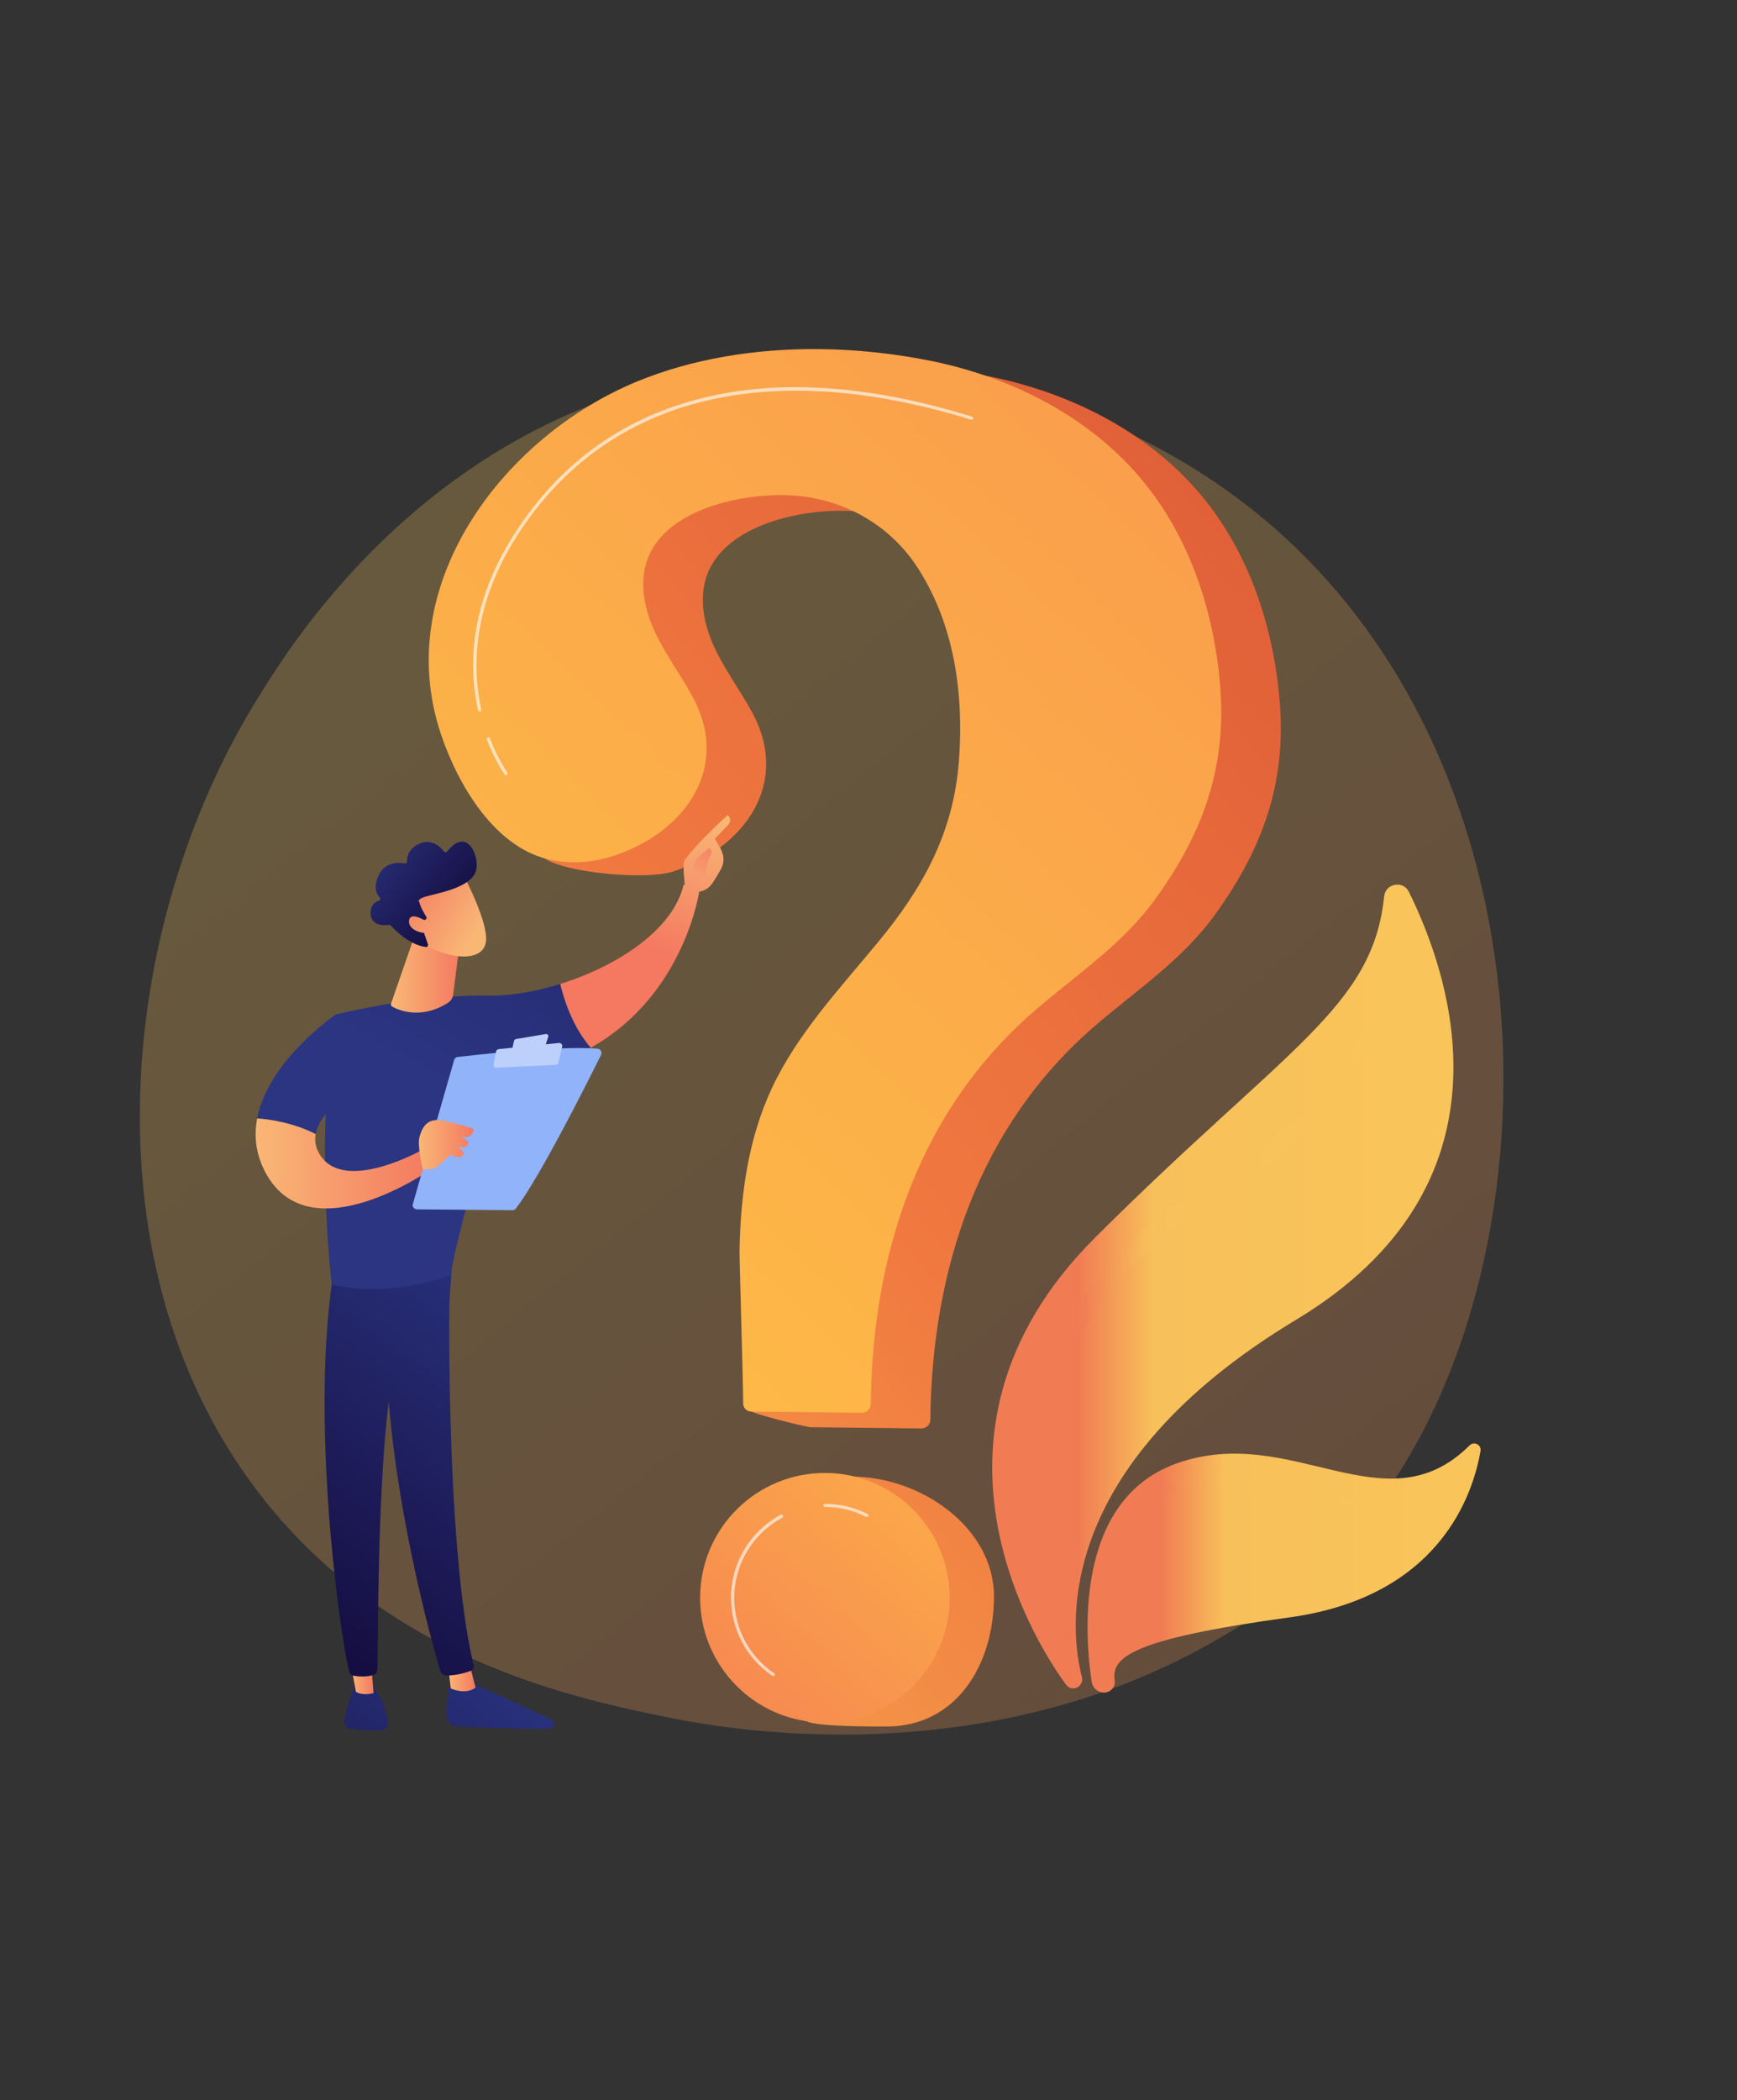 <?xml version="1.0" encoding="utf-8"?>
<!-- Generator: Adobe Illustrator 25.0.1, SVG Export Plug-In . SVG Version: 6.00 Build 0)  -->
<svg version="1.1" id="Livello_1" xmlns="http://www.w3.org/2000/svg" xmlns:xlink="http://www.w3.org/1999/xlink" x="0px" y="0px"
	 viewBox="0 0 1242 1501" style="enable-background:new 0 0 1242 1501;" xml:space="preserve">
<rect x="0" y="0" width="1242" height="1501" fill="#333333" stroke="none"/>
<style type="text/css">
	.st0{opacity:0.26;fill:url(#SVGID_1_);}
	.st1{fill:url(#SVGID_2_);}
	.st2{fill:url(#SVGID_3_);}
	.st3{opacity:0.47;}
	.st4{fill:url(#SVGID_4_);}
	.st5{fill:url(#SVGID_5_);}
	.st6{fill:url(#SVGID_6_);}
	.st7{fill:url(#SVGID_7_);}
	.st8{fill:url(#SVGID_8_);}
	.st9{fill:url(#SVGID_9_);}
	.st10{opacity:0.63;fill:#FFFFFF;}
	.st11{fill:url(#SVGID_10_);}
	.st12{fill:url(#SVGID_11_);}
	.st13{fill:url(#SVGID_12_);}
	.st14{fill:url(#SVGID_13_);}
	.st15{fill:url(#SVGID_14_);}
	.st16{fill:url(#SVGID_15_);}
	.st17{fill:url(#SVGID_16_);}
	.st18{fill:url(#SVGID_17_);}
	.st19{fill:url(#SVGID_18_);}
	.st20{fill:url(#SVGID_19_);}
	.st21{fill:url(#SVGID_20_);}
	.st22{fill:url(#SVGID_21_);}
	.st23{fill:#91B3FA;}
	.st24{fill:#BDD0FB;}
	.st25{fill:url(#SVGID_22_);}
	.st26{fill:url(#SVGID_23_);}
	.st27{fill:url(#SVGID_24_);}
	.st28{fill:url(#SVGID_25_);}
	.st29{fill:url(#SVGID_26_);}
	.st30{opacity:0.26;fill:url(#SVGID_27_);}
	.st31{opacity:0.5;}
	.st32{opacity:0.26;fill:url(#SVGID_28_);}
	.st33{opacity:0.26;fill:url(#SVGID_29_);}
	.st34{opacity:0.26;fill:url(#SVGID_30_);}
	.st35{opacity:0.26;fill:url(#SVGID_31_);}
	.st36{opacity:0.26;fill:url(#SVGID_32_);}
	.st37{fill:#F8FCFF;}
	.st38{fill:url(#SVGID_33_);}
	.st39{fill:url(#SVGID_34_);}
	.st40{fill:url(#SVGID_35_);}
	.st41{fill:#F1A34F;}
	.st42{fill:#D86713;}
	.st43{fill:url(#SVGID_36_);}
	.st44{fill:url(#SVGID_37_);}
	.st45{fill:#F99746;}
	.st46{fill:#ED7D2B;}
	.st47{fill:url(#SVGID_38_);}
	.st48{fill:url(#SVGID_39_);}
	.st49{fill:url(#SVGID_40_);}
	.st50{fill:url(#SVGID_41_);}
	.st51{fill:url(#SVGID_42_);}
	.st52{fill:url(#SVGID_43_);}
	.st53{fill:url(#SVGID_44_);}
	.st54{fill:url(#SVGID_45_);}
	.st55{fill:url(#SVGID_46_);}
	.st56{fill:url(#SVGID_47_);}
	.st57{fill:url(#SVGID_48_);}
	.st58{fill:url(#SVGID_49_);}
	.st59{fill:url(#SVGID_50_);}
	.st60{fill:url(#SVGID_51_);}
	.st61{fill:url(#SVGID_52_);}
	.st62{fill:url(#SVGID_53_);}
	.st63{fill:url(#SVGID_54_);}
	.st64{fill:url(#SVGID_55_);}
	.st65{fill:url(#SVGID_56_);}
	.st66{fill:url(#SVGID_57_);}
	.st67{fill:url(#SVGID_58_);}
	.st68{fill:#8CA0F4;}
	.st69{fill:url(#SVGID_59_);}
	.st70{fill:url(#SVGID_60_);}
	.st71{fill:url(#SVGID_61_);}
	.st72{fill:url(#SVGID_62_);}
	.st73{fill:url(#SVGID_63_);}
	.st74{fill:url(#SVGID_64_);}
	.st75{fill:url(#SVGID_65_);}
	.st76{fill:#233862;}
	.st77{fill:#2B478B;}
	.st78{fill:#EBF3FA;}
	.st79{fill:url(#SVGID_66_);}
	.st80{fill:url(#SVGID_67_);}
	.st81{fill:url(#SVGID_68_);}
	.st82{fill:url(#SVGID_69_);}
	.st83{fill:url(#SVGID_70_);}
	.st84{fill:#FFFFFF;}
	.st85{fill:url(#SVGID_71_);}
	.st86{fill:url(#SVGID_72_);}
	.st87{fill:url(#SVGID_73_);}
	.st88{fill:url(#SVGID_74_);}
	.st89{fill:url(#SVGID_75_);}
	.st90{fill:url(#SVGID_76_);}
	.st91{fill:url(#SVGID_77_);}
	.st92{fill:url(#SVGID_78_);}
	.st93{fill:url(#SVGID_79_);}
	.st94{fill:url(#SVGID_80_);}
	.st95{fill:url(#SVGID_81_);}
	.st96{fill:url(#SVGID_82_);}
	.st97{fill:url(#SVGID_83_);}
	.st98{fill:url(#SVGID_84_);}
	.st99{fill:url(#SVGID_85_);}
	.st100{fill:url(#SVGID_86_);}
	.st101{fill:url(#SVGID_87_);}
	.st102{fill:url(#SVGID_88_);}
	.st103{fill:url(#SVGID_89_);}
	.st104{fill:url(#SVGID_90_);}
	.st105{fill:url(#SVGID_91_);}
	.st106{fill:url(#SVGID_92_);}
	.st107{fill:url(#SVGID_93_);}
	.st108{fill:url(#SVGID_94_);}
	.st109{fill:url(#SVGID_95_);}
	.st110{fill:url(#SVGID_96_);}
	.st111{fill:url(#SVGID_97_);}
	.st112{fill:url(#SVGID_98_);}
	.st113{fill:url(#SVGID_99_);}
	.st114{fill:url(#SVGID_100_);}
	.st115{fill:url(#SVGID_101_);}
	.st116{fill:url(#SVGID_102_);}
	.st117{fill:url(#SVGID_103_);}
	.st118{fill:url(#SVGID_104_);}
	.st119{fill:url(#SVGID_105_);}
	.st120{fill:url(#SVGID_106_);}
	.st121{fill:url(#SVGID_107_);}
	.st122{fill:url(#SVGID_108_);}
	.st123{fill:url(#SVGID_109_);}
	.st124{opacity:0.26;}
	.st125{fill:url(#SVGID_110_);}
</style>
<g>
	<linearGradient id="SVGID_1_" gradientUnits="userSpaceOnUse" x1="1201.774" y1="1528.811" x2="330.15" y2="446.309">
		<stop  offset="5.618000e-03" style="stop-color:#F17C54"/>
		<stop  offset="0.802" style="stop-color:#F7B659"/>
		<stop  offset="1" style="stop-color:#F9C55A"/>
	</linearGradient>
	<path class="st0" d="M962,1101.9c-20,21.1-39,34.7-53.9,45.4c-175.9,126.2-384.1,89.4-428.4,80.5
		c-65.3-13.3-191.6-38.9-282.9-146.3C58.6,919,80.1,663.1,187.3,494.2c19.6-30.9,123.1-202.4,333.5-229.9
		c127.3-16.6,275.8,16.9,383.3,107C1129.8,560.3,1113.7,942.2,962,1101.9z"/>
	<g>
		<g>
			<linearGradient id="SVGID_2_" gradientUnits="userSpaceOnUse" x1="709.435" y1="919.474" x2="1039.19" y2="919.474">
				<stop  offset="0.187" style="stop-color:#F17C54"/>
				<stop  offset="0.326" style="stop-color:#F7B659"/>
				<stop  offset="0.349" style="stop-color:#F8C05A"/>
				<stop  offset="1" style="stop-color:#F9C55A"/>
			</linearGradient>
			<path class="st1" d="M766.5,1206.6c-1.7-0.2-3.2-1.1-4.2-2.5c-14.8-20-122.8-176.6,20.9-319.8
				c136.4-135.9,198.3-163.8,206.5-243.7c1-9.3,13.6-11.6,17.7-3.2c31,62.8,79.3,209.4-80.5,305.7
				c-176.3,106.1-161.8,222.5-153.3,255.6C774.6,1203.1,771,1207.2,766.5,1206.6L766.5,1206.6z"/>
		</g>
		<g>
			<linearGradient id="SVGID_3_" gradientUnits="userSpaceOnUse" x1="777.612" y1="1120.615" x2="1058.717" y2="1120.615">
				<stop  offset="0.187" style="stop-color:#F17C54"/>
				<stop  offset="0.326" style="stop-color:#F7B659"/>
				<stop  offset="0.349" style="stop-color:#F8C05A"/>
				<stop  offset="1" style="stop-color:#F9C55A"/>
			</linearGradient>
			<path class="st2" d="M788.4,1209.6c-4-0.5-7.2-3.6-7.8-7.6c-4.2-27.2-14.5-129,60.4-156c82.5-29.7,149.2,47.2,209.8-13
				c3.2-3.2,8.6-0.4,7.8,4c-5.4,31.4-29.5,104.2-136.5,118.9c-114.5,15.7-127.4,28.8-125.1,45.1
				C797.8,1206,793.4,1210.3,788.4,1209.6L788.4,1209.6z"/>
		</g>
		<g class="st3">
			<linearGradient id="SVGID_4_" gradientUnits="userSpaceOnUse" x1="727.996" y1="950.242" x2="985.72" y2="950.242">
				<stop  offset="0.187" style="stop-color:#F17C54"/>
				<stop  offset="0.326" style="stop-color:#F7B659"/>
				<stop  offset="0.349" style="stop-color:#F8C05A"/>
				<stop  offset="1" style="stop-color:#F9C55A"/>
			</linearGradient>
			<path class="st4" d="M985.7,722.1c-1.4,5.9-3.3,11.5-5.5,17c-2.2,5.5-4.7,10.9-7.4,16.1c-5.4,10.6-11.9,20.5-19,30
				c-14.3,19-31.7,35.6-50.8,49.8c-9.5,7-19.7,13.5-29.8,19.3c-9.8,5.7-19.2,12.1-28.3,18.9c-18.1,13.8-34.5,29.8-49,47.3
				c-28.9,35.1-49.3,77.5-56.1,122.6c-3.4,22.5-3.5,45.5-0.4,68.2c3.1,22.7,9.5,45,18.1,66.4c0.5,1.1-0.1,2.4-1.2,2.9
				c-1.1,0.4-2.4-0.1-2.9-1.1c-10-21.2-17.4-43.7-21.6-67c-2.1-11.6-3.4-23.4-3.7-35.3c-0.3-11.8,0.2-23.7,1.7-35.5
				c2.9-23.6,9.5-46.7,19.1-68.5c9.6-21.8,22.3-42.1,37.2-60.7c14.8-18.6,32-35.2,50.9-49.7c9.4-7.2,19.3-13.9,29.6-20
				c10.1-5.8,19.6-11.7,28.9-18.3c18.5-13.2,35.6-28.5,50.3-45.8c7.4-8.6,14.2-17.9,20.3-27.5c6-9.6,11.7-19.8,15.7-30.3l0.1-0.1
				c0.4-1.1,1.6-1.6,2.6-1.2C985.4,720.1,985.9,721.1,985.7,722.1z"/>
		</g>
		<g class="st3">
			<linearGradient id="SVGID_5_" gradientUnits="userSpaceOnUse" x1="783.536" y1="1122.631" x2="1041.618" y2="1122.631">
				<stop  offset="0.187" style="stop-color:#F17C54"/>
				<stop  offset="0.326" style="stop-color:#F7B659"/>
				<stop  offset="0.349" style="stop-color:#F8C05A"/>
				<stop  offset="1" style="stop-color:#F9C55A"/>
			</linearGradient>
			<path class="st5" d="M783.6,1191.1c0.4-1,0.2-1.9,0.2-2.8l-0.1-2.8l-0.1-5.6c0-3.7,0.1-7.5,0.3-11.2c0.3-7.5,1-14.9,2-22.4
				c2-14.8,5.4-29.6,11.4-43.5c5.9-13.8,14.9-27,27.9-35.7c6.5-4.2,13.8-7.3,21.4-8.8c7.6-1.6,15.3-1.8,23-1.2
				c29.8,3.5,59,9.2,88.3,13.8c14.6,2.2,29.4,4.1,43.7,2.2c3.6-0.5,7.1-1.3,10.5-2.4c3.4-1.2,6.7-2.6,9.8-4.4
				c6.2-3.6,11.7-8.4,16.6-13.8l0,0c0.7-0.7,1.8-0.8,2.6-0.1c0.7,0.7,0.8,1.8,0.2,2.5c-5,5.7-10.6,11-17.3,15
				c-3.3,2-6.8,3.6-10.5,4.9c-3.7,1.3-7.4,2.2-11.2,2.8c-15.3,2.2-30.4,0.3-45.2-1.7c-14.8-2.1-29.4-4.9-44.1-7.2
				c-14.6-2.4-29.4-4.7-44-6.4c-7.2-0.7-14.5-0.5-21.5,0.9c-7,1.4-13.7,4.1-19.7,7.9c-12.1,7.7-20.9,20-26.9,33.3
				c-6,13.3-9.6,27.8-11.9,42.4c-1.1,7.3-1.9,14.7-2.3,22.1c-0.2,3.7-0.4,7.4-0.5,11.1l0,5.5l0,2.8c0,0.9,0,1.9,0.4,2.7
				c0.4,0.8,0.1,1.8-0.7,2.3c-0.8,0.4-1.8,0.1-2.3-0.7C783.5,1192,783.5,1191.6,783.6,1191.1L783.6,1191.1z"/>
		</g>
	</g>
	<g>
		<g>
			<linearGradient id="SVGID_6_" gradientUnits="userSpaceOnUse" x1="1830.37" y1="-421.839" x2="8.861" y2="1130.745">
				<stop  offset="2.247200e-02" style="stop-color:#583735"/>
				<stop  offset="0.427" style="stop-color:#DA5535"/>
				<stop  offset="0.736" style="stop-color:#F17A40"/>
				<stop  offset="1" style="stop-color:#F6BA52"/>
			</linearGradient>
			<path class="st6" d="M627.9,260.7c-44.9-0.4-90.2,6.8-130.3,23.4C404.2,322.8,325,425.3,356,529.9c10.1,34,4.8,71.5,38.6,86.3
				c18.3,8,68.2,12.8,87.2,6.5c50.4-16.7,83.6-62.6,56.1-113.4c-8.8-16.3-20.1-31.1-27.7-48c-7.6-16.9-11-36.9-3.3-53.7
				c15.2-33,65.6-43.5,98.3-42.5c38.6,1.2,73.6,20.3,94.3,53c25.9,40.8,32.4,90.4,28.7,137.8c-4.1,50.7-25.4,89.4-57.5,128.3
				c-27.6,33.5-57.9,65.6-76.3,104.9c-16.8,36.1-22.3,76.1-23.1,115.6c-0.1,7.7-38.2,79.8-38,101.8c0,3.1,43.2,13.4,46.3,13.5
				c16.2,0.2,62.2,0.7,79.2,0.9c3.5,0,6.4-2.7,6.4-6.2c1.2-107.2,34.2-209.4,117.6-281.4c30.4-26.2,63.1-47.5,86.7-80.6
				c33.7-47.1,50.3-93.5,45.5-151.7c-4.4-53.1-21.9-106.3-56.5-147.5c-37.2-44.3-91.7-72-148.3-83.9
				C683.9,264.1,655.9,260.9,627.9,260.7z"/>
			<linearGradient id="SVGID_7_" gradientUnits="userSpaceOnUse" x1="2096.042" y1="-110.152" x2="274.53" y2="1442.436">
				<stop  offset="2.247200e-02" style="stop-color:#583735"/>
				<stop  offset="0.427" style="stop-color:#DA5535"/>
				<stop  offset="0.736" style="stop-color:#F17A40"/>
				<stop  offset="1" style="stop-color:#F6BA52"/>
			</linearGradient>
			<path class="st7" d="M710.7,1141c0,49.3-27.3,92.9-76.6,92.9c-10.6,0-46.9,0.1-56.3-3.3c-34.4-12.4-34.5-38.8-34.5-77.5
				c0-49.3,16.6-97.8,65.9-97.8C658.5,1055.4,710.7,1091.7,710.7,1141z"/>
		</g>
		<g>
			<linearGradient id="SVGID_8_" gradientUnits="userSpaceOnUse" x1="129.912" y1="1056.035" x2="1711.182" y2="-618.464">
				<stop  offset="0" style="stop-color:#FFC444"/>
				<stop  offset="0.996" style="stop-color:#F36F56"/>
			</linearGradient>
			<path class="st8" d="M585.2,249.5c-44.9-0.4-90.2,6.8-130.3,23.4c-93.3,38.7-172.5,141.2-141.5,245.8
				c10.1,34,33.3,76.8,67.2,91.6c18.3,8,39.7,7.5,58.6,1.2c50.4-16.7,83.6-62.6,56.1-113.4c-8.8-16.3-20.1-31.1-27.7-48
				c-7.6-16.9-11-36.9-3.3-53.7c15.2-33,65.6-43.5,98.3-42.5c38.6,1.2,73.6,20.3,94.3,53c25.9,40.8,32.4,90.4,28.7,137.8
				c-4.1,50.7-25.4,89.4-57.5,128.3c-27.6,33.5-57.9,65.6-76.3,104.9C535,814,529.5,854,528.8,893.5c-0.1,7.7,2.4,87.6,2.6,109.6
				c0,3.1,2.5,5.6,5.6,5.7c16.2,0.2,62.2,0.7,79.2,0.9c3.5,0,6.4-2.7,6.4-6.2C623.8,896.2,656.7,794,740.2,722
				c30.4-26.2,63.1-47.5,86.7-80.6c33.7-47.1,50.3-93.5,45.5-151.7c-4.4-53.1-21.9-106.3-56.5-147.5c-37.2-44.3-91.7-72-148.3-83.9
				C641.2,252.9,613.3,249.7,585.2,249.5z"/>
			<linearGradient id="SVGID_9_" gradientUnits="userSpaceOnUse" x1="772.927" y1="939.605" x2="414.416" y2="1335.76">
				<stop  offset="0" style="stop-color:#FFC444"/>
				<stop  offset="0.996" style="stop-color:#F36F56"/>
			</linearGradient>
			<circle class="st9" cx="589.8" cy="1141.9" r="89.2"/>
		</g>
		<path class="st10" d="M342.9,508.5c-0.5,0-1-0.4-1.1-0.9c-6.3-28.2-7.2-72.5,24-122.8c30.4-49.1,73-82,126.7-97.7
			c57.4-16.8,125.5-13.2,202.6,10.7c0.6,0.2,0.9,0.8,0.8,1.4c-0.2,0.6-0.8,0.9-1.4,0.8c-147.9-45.8-264-15.3-326.7,86
			c-30.7,49.7-29.8,93.2-23.7,121.1c0.1,0.6-0.3,1.2-0.9,1.4C343.1,508.4,343,508.5,342.9,508.5z"/>
		<path class="st10" d="M361.7,553.9c-0.4,0-0.7-0.2-0.9-0.5c-0.3-0.4-6.7-9.3-12.7-24.9c-0.2-0.6,0.1-1.3,0.7-1.5
			c0.6-0.2,1.3,0.1,1.5,0.7c5.9,15.3,12.3,24.3,12.4,24.4c0.4,0.5,0.3,1.2-0.2,1.6C362.1,553.8,361.9,553.9,361.7,553.9z"/>
		<path class="st10" d="M619.7,1084.1c-0.2,0-0.4,0-0.5-0.1c-9.1-4.6-19-7-29.3-7c-0.6,0-1.1-0.5-1.1-1.1s0.5-1.1,1.1-1.1
			c10.7,0,20.9,2.4,30.4,7.2c0.6,0.3,0.8,1,0.5,1.5C620.5,1083.8,620.1,1084.1,619.7,1084.1z"/>
		<path class="st10" d="M552.9,1197.9c-0.2,0-0.4-0.1-0.6-0.2c-18.6-12.5-29.6-33.4-29.6-55.8c0-24.8,13.6-47.5,35.5-59.3
			c0.6-0.3,1.3-0.1,1.6,0.5c0.3,0.6,0.1,1.3-0.5,1.6c-21.1,11.4-34.3,33.3-34.3,57.3c0,21.6,10.7,41.8,28.6,53.9
			c0.5,0.4,0.7,1.1,0.3,1.6C553.6,1197.7,553.2,1197.9,552.9,1197.9z"/>
	</g>
	<g>
		
			<linearGradient id="SVGID_10_" gradientUnits="userSpaceOnUse" x1="6876.041" y1="1181.057" x2="6656.654" y2="1419.688" gradientTransform="matrix(1 0 0 1 -6484.351 0)">
			<stop  offset="0" style="stop-color:#2B3582"/>
			<stop  offset="1" style="stop-color:#150E42"/>
		</linearGradient>
		<path class="st11" d="M322.3,1198.8c0,0-2.3,12.9-3.4,25.6c-0.4,5,3.4,9.3,8.4,9.5c17,0.7,53.2,2.1,66.2,1.5
			c2-0.1,3.2-2.1,2.5-3.9l0,0c-0.6-1.5-1.8-2.8-3.3-3.4l-59.9-27.5L322.3,1198.8z"/>
		
			<linearGradient id="SVGID_11_" gradientUnits="userSpaceOnUse" x1="6804.832" y1="1198.78" x2="6824.318" y2="1198.78" gradientTransform="matrix(1 0 0 1 -6484.351 0)">
			<stop  offset="0" style="stop-color:#F9B776"/>
			<stop  offset="1" style="stop-color:#F47960"/>
		</linearGradient>
		<path class="st12" d="M320.5,1191.3l1.8,15.4c0,0,10.5,4.9,17.7-0.6l-4.3-17.1L320.5,1191.3z"/>
		
			<linearGradient id="SVGID_12_" gradientUnits="userSpaceOnUse" x1="6893.315" y1="911.19" x2="6706.638" y2="1164.207" gradientTransform="matrix(1 0 0 1 -6484.351 0)">
			<stop  offset="0" style="stop-color:#2B3582"/>
			<stop  offset="1" style="stop-color:#150E42"/>
		</linearGradient>
		<path class="st13" d="M321.9,902c-0.8,4-4.2,200.5,16.8,288.5c0.3,1.4-0.4,2.9-1.8,3.5c-3.2,1.3-9.5,3.2-17.1,3.5
			c-2.3,0.1-4.4-1.4-5.1-3.7c-6-20.4-34.8-122.8-38.5-220.6c-4.2-109.3,0-3.7,0-3.7l2.5-67.5L321.9,902z"/>
		
			<linearGradient id="SVGID_13_" gradientUnits="userSpaceOnUse" x1="6826.825" y1="1135.81" x2="6607.439" y2="1374.441" gradientTransform="matrix(1 0 0 1 -6484.351 0)">
			<stop  offset="0" style="stop-color:#2B3582"/>
			<stop  offset="1" style="stop-color:#150E42"/>
		</linearGradient>
		<path class="st14" d="M253.4,1205.5c0,0-3.6,6.5-7.1,23.7c-0.6,3.1,1.5,6.1,4.7,6.4c5.6,0.6,14.2,1.3,21.1,1.2
			c3.2,0,5.7-2.8,5.3-6c-0.8-6.3-3.1-16.6-10.5-24.7L253.4,1205.5z"/>
		
			<linearGradient id="SVGID_14_" gradientUnits="userSpaceOnUse" x1="6734.6" y1="1197.781" x2="6751.425" y2="1197.781" gradientTransform="matrix(1 0 0 1 -6484.351 0)">
			<stop  offset="0" style="stop-color:#F9B776"/>
			<stop  offset="1" style="stop-color:#F47960"/>
		</linearGradient>
		<path class="st15" d="M250.2,1185.8l4.3,23.3c0,0,4.2,3.1,12.6,0.9l-2-25L250.2,1185.8z"/>
		
			<linearGradient id="SVGID_15_" gradientUnits="userSpaceOnUse" x1="6860.045" y1="886.643" x2="6673.368" y2="1139.659" gradientTransform="matrix(1 0 0 1 -6484.351 0)">
			<stop  offset="0" style="stop-color:#2B3582"/>
			<stop  offset="1" style="stop-color:#150E42"/>
		</linearGradient>
		<path class="st16" d="M238.7,908.1c-17.2,103.7,3.7,256.2,10.8,286.1c0.4,1.8,1.9,3.2,3.8,3.5c3.1,0.5,8.3,0.9,13.4-0.5
			c1.8-0.5,3-2.1,3.1-3.9c0.9-24.1-0.8-172.3,15.2-230.9c0.8-3,2.6-5.6,5.1-7.3l31.1-22.1l2.4-35.7L238.7,908.1z"/>
		<g>
			<linearGradient id="SVGID_16_" gradientUnits="userSpaceOnUse" x1="309.686" y1="774.062" x2="607.295" y2="261.314">
				<stop  offset="0" style="stop-color:#2B3582"/>
				<stop  offset="1" style="stop-color:#150E42"/>
			</linearGradient>
			<path class="st17" d="M348.2,711.6c-51.5-0.9-108.3,13.5-108.3,13.5c-15.3,89.5-2.7,192.8-2.7,192.8c39.9,10.5,84.8-6.4,84.8-6.4
				c6.6-37.4,37.5-142.7,37.5-142.7c25.2-3.1,45.9-10.4,62.9-20c-13-15.1-19.1-34.3-21.8-45.6C382.5,708.9,364.1,711.9,348.2,711.6z
				"/>
			
				<linearGradient id="SVGID_17_" gradientUnits="userSpaceOnUse" x1="-8639.942" y1="574.395" x2="-8605.56" y2="672.631" gradientTransform="matrix(-1 0 0 1 -8155.069 0)">
				<stop  offset="0" style="stop-color:#F9B776"/>
				<stop  offset="1" style="stop-color:#F47960"/>
			</linearGradient>
			<path class="st18" d="M500.2,635.8c-5.1-6.1-11.5-3.2-11.5-3.2c-7.6,32-47.3,57.9-88.1,70.6c2.7,11.3,8.8,30.5,21.8,45.6
				C490.2,710.8,500.2,635.8,500.2,635.8z"/>
		</g>
		<g>
			
				<linearGradient id="SVGID_18_" gradientUnits="userSpaceOnUse" x1="-8669.329" y1="584.681" x2="-8634.947" y2="682.916" gradientTransform="matrix(-1 0 0 1 -8155.069 0)">
				<stop  offset="0" style="stop-color:#F9B776"/>
				<stop  offset="1" style="stop-color:#F47960"/>
			</linearGradient>
			<path class="st19" d="M499,637.4c0.5,1.7-5.6,4.2-9.2-2.6c-0.1-3.3-2.1-17.4-0.2-20.1c10.5-14.3,30.8-32.2,30.8-32.2
				c3.4,3.4,0.6,6.7,0.6,6.7l-9.9,10.3c2.1,3.7,4.6,6.9,5.8,11.4c0.9,3.4,0.3,7.1-1.4,10.2c-1.7,3.1-4.1,7.2-6.3,10.4
				C505,637.3,499,637.4,499,637.4z"/>
			
				<linearGradient id="SVGID_19_" gradientUnits="userSpaceOnUse" x1="-8642.916" y1="647.443" x2="-8668.815" y2="595.199" gradientTransform="matrix(-1 0 0 1 -8155.069 0)">
				<stop  offset="0" style="stop-color:#F9B776"/>
				<stop  offset="1" style="stop-color:#F47960"/>
			</linearGradient>
			<path class="st20" d="M506.9,606.1l-9,7.6l-2.8,7.6l8,8.9c0,0,2.7-15.1,4.7-18.3C509.8,608.6,508.8,607,506.9,606.1z"/>
		</g>
		<linearGradient id="SVGID_20_" gradientUnits="userSpaceOnUse" x1="247.783" y1="738.132" x2="545.392" y2="225.384">
			<stop  offset="0" style="stop-color:#2B3582"/>
			<stop  offset="1" style="stop-color:#150E42"/>
		</linearGradient>
		<path class="st21" d="M259.6,775l-19.7-49.8c0,0-48.1,32.7-56,74.1c9.1,0.7,25.6,3,41.8,11.2C229.3,790.9,259.6,775,259.6,775z"/>
		
			<linearGradient id="SVGID_21_" gradientUnits="userSpaceOnUse" x1="6667.172" y1="831.406" x2="6793.161" y2="831.406" gradientTransform="matrix(1 0 0 1 -6484.351 0)">
			<stop  offset="0" style="stop-color:#F9B776"/>
			<stop  offset="1" style="stop-color:#F47960"/>
		</linearGradient>
		<path class="st22" d="M301.7,821.9c0,0-54,30.5-72.2,4.5c-3.8-5.4-4.7-10.8-3.8-15.9c-16.2-8.2-32.7-10.5-41.8-11.2
			c-2.4,12.5-1.1,25.8,6.2,39.2c31.9,58.4,118.7-3.2,118.7-3.2L301.7,821.9z"/>
		<g>
			<path class="st23" d="M295.2,860.5l29.5-102.9c0.3-1.2,1.3-2,2.5-2.2c5.3-0.6,20.8-2.4,38.7-3.9c21.5-1.8,46.5-3.3,61.4-2
				c2.1,0.2,3.4,2.4,2.5,4.3c-8.5,17.2-43.4,87-60.9,109.9c-0.6,0.8-1.5,1.2-2.4,1.2l-68.4-0.6C296.1,864.3,294.6,862.4,295.2,860.5
				z"/>
			<path class="st24" d="M368.9,742.6l21.4-3.6c1.1-0.2,2.1,0.9,1.7,2l-2.1,6.4c-0.2,0.6-0.7,1-1.3,1l-20.6,2.7
				c-1.1,0.1-1.9-0.8-1.7-1.9l1.3-5.6C367.8,743.2,368.3,742.8,368.9,742.6z"/>
			<path class="st24" d="M352.9,760.7l1.8-9.2c0.2-0.9,0.9-1.6,1.9-1.7l43.1-4.4c1.5-0.1,2.6,1.2,2.3,2.6l-2.7,11.4
				c-0.2,0.9-1,1.6-2,1.6l-42.2,2.1C353.7,763.3,352.6,762.1,352.9,760.7z"/>
			
				<linearGradient id="SVGID_22_" gradientUnits="userSpaceOnUse" x1="6783.806" y1="818.196" x2="6823.057" y2="818.196" gradientTransform="matrix(1 0 0 1 -6484.351 0)">
				<stop  offset="0" style="stop-color:#F9B776"/>
				<stop  offset="1" style="stop-color:#F47960"/>
			</linearGradient>
			<path class="st25" d="M302.3,835.6c0,0-4.1-16.9-2.4-22.9c1.7-6,4.9-13.7,15.6-12c10.7,1.7,23.3,6.2,23.3,6.2s-0.6,7.8-8.8,5.3
				l5,3.9c0,0-0.7,6.2-7.6,2.9l4.7,5.2c0,0-2.9,5.1-8,1.8C319,822.8,316.6,837.7,302.3,835.6z"/>
		</g>
		
			<linearGradient id="SVGID_23_" gradientUnits="userSpaceOnUse" x1="6763.914" y1="696.717" x2="6813.725" y2="696.717" gradientTransform="matrix(1 0 0 1 -6484.351 0)">
			<stop  offset="0" style="stop-color:#F9B776"/>
			<stop  offset="1" style="stop-color:#F47960"/>
		</linearGradient>
		<path class="st26" d="M296,669.9l-16.4,47.4c-0.3,0.8,0.1,1.7,0.8,2.1c4.5,2.5,20.5,9.6,39.9-2.7c2-1.3,3.4-3.4,3.7-5.7l5.3-41
			H296z"/>
		<g>
			
				<linearGradient id="SVGID_24_" gradientUnits="userSpaceOnUse" x1="-1821.201" y1="3956.581" x2="-1839.815" y2="3895.188" gradientTransform="matrix(0.746 -0.666 0.666 0.746 -934.85 -3499.32)">
				<stop  offset="0" style="stop-color:#F9B776"/>
				<stop  offset="1" style="stop-color:#F47960"/>
			</linearGradient>
			<path class="st27" d="M331.7,626c0,0,18,33.9,15.7,47.5c-2.3,13.7-24.6,12.7-44.1,1.6l-13.6-36.6L331.7,626z"/>
			
				<linearGradient id="SVGID_25_" gradientUnits="userSpaceOnUse" x1="-1837.995" y1="3849.612" x2="-1822.424" y2="3938.422" gradientTransform="matrix(0.746 -0.666 0.666 0.746 -934.85 -3499.32)">
				<stop  offset="0" style="stop-color:#2B3582"/>
				<stop  offset="1" style="stop-color:#150E42"/>
			</linearGradient>
			<path class="st28" d="M304.2,657.2c0.8-0.4,1.1-1.3,0.6-2c-1.4-2.2-4.1-6.7-5-10.6c0,0-3.2-2.1,8.2-4.8
				c11.5-2.7,28.6-7,32.1-16.8c3.5-9.5-5.7-33.4-20.4-14.4c-0.6,0.7-1.7,0.7-2.2,0c-2.4-3.1-8.7-9.6-17.5-5.7
				c-8.2,3.7-9.1,9.7-9,12.8c0,0.9-0.8,1.6-1.6,1.4c-4.2-0.8-14.1-1.5-18.8,8.8c-3.8,8.4-1.3,13.2,0.9,15.5c0.7,0.8,0.4,2-0.6,2.3
				c-2.7,0.8-6.3,3.2-5.9,9.6c0.5,8.8,10.4,8.1,13.2,7.7c0.5-0.1,0.9,0.1,1.2,0.4c2.4,2.7,13.3,14,25.1,15.4c1,0.1,1.8-0.9,1.5-1.9
				l-5.1-14.8c-0.2-0.7,0.1-1.4,0.8-1.7L304.2,657.2z"/>
			
				<linearGradient id="SVGID_26_" gradientUnits="userSpaceOnUse" x1="-1840.229" y1="3956.295" x2="-1856.977" y2="3901.059" gradientTransform="matrix(0.746 -0.666 0.666 0.746 -934.85 -3499.32)">
				<stop  offset="0" style="stop-color:#F9B776"/>
				<stop  offset="1" style="stop-color:#F47960"/>
			</linearGradient>
			<path class="st29" d="M306.2,659.3c0,0-12.8-8.8-13.7-1.4c-0.9,7.4,11.5,10.7,17.7,8L306.2,659.3z"/>
		</g>
	</g>
</g>
</svg>
